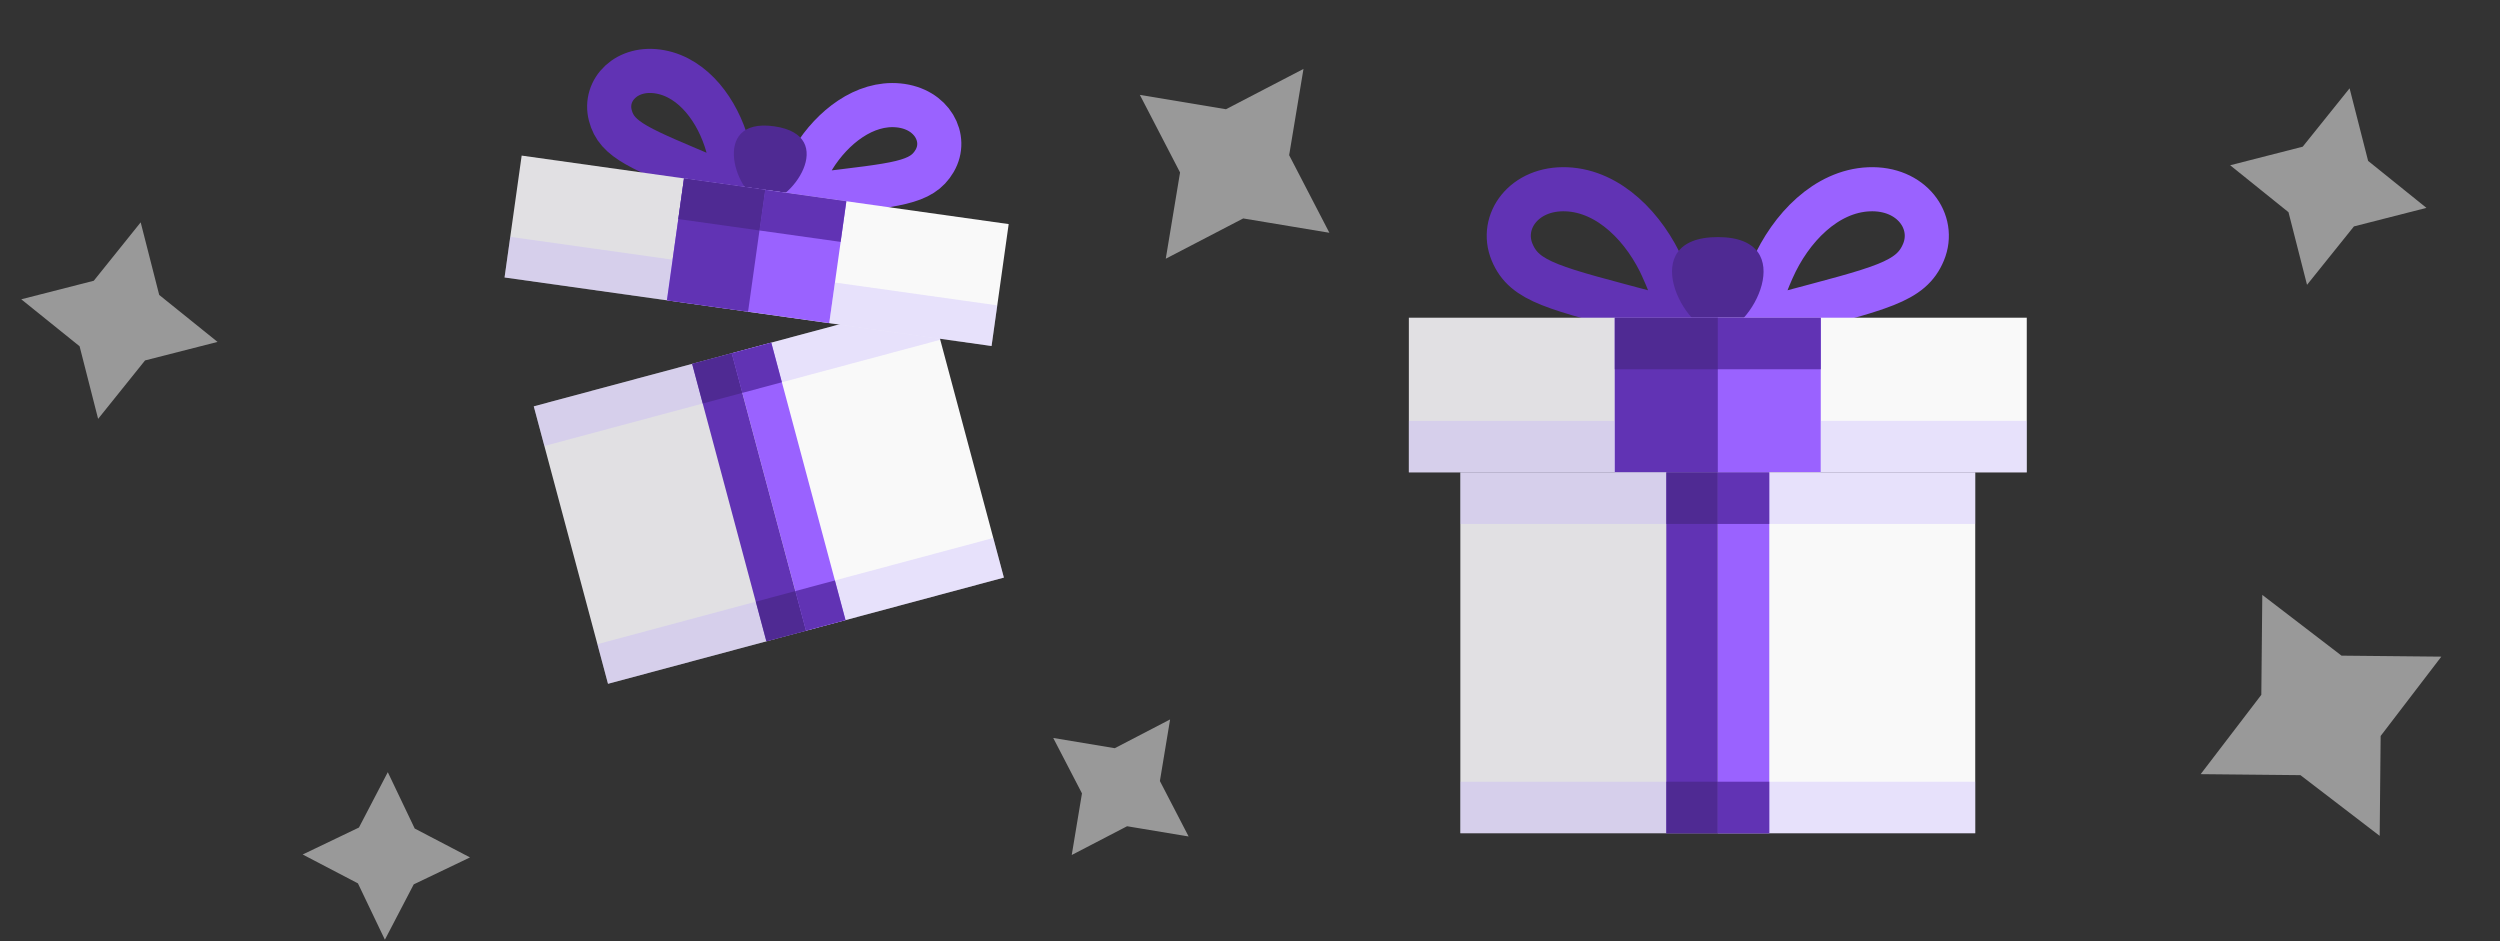 <svg  viewBox="0 0 85 32" fill="none" xmlns="http://www.w3.org/2000/svg">
    <rect x="0" y="0" width="85" height="32" fill="#333333" stroke="none"/>
    <path fill-rule="evenodd" clip-rule="evenodd" d="m4.93 12.255 2.466-.63-1.983-1.597-.63-2.468-1.595 1.986-2.465.63 1.983 1.597.63 2.468 1.595-1.986zM80.034 7.698l2.465-.63-1.983-1.597-.63-2.468-1.594 1.985-2.466.631 1.983 1.596.63 2.469 1.595-1.986zM42.27 7.427l2.929.487-1.368-2.638.487-2.932-2.635 1.37-2.928-.488 1.367 2.638-.486 2.932 2.634-1.37zM78.215 26.355l2.694 2.064.033-3.396 2.063-2.697-3.393-.034-2.694-2.065-.033 3.397-2.062 2.697 3.392.034zM38.321 28.092l2.092.348-.977-1.885.347-2.094-1.881.978-2.092-.348.977 1.884-.348 2.095 1.882-.978zM12.17 30.035l.916 1.915.981-1.882 1.913-.916-1.88-.982-.915-1.916-.981 1.882-1.913.917 1.88.982z" fill="#fff" fill-opacity=".5"/>
    <path fill-rule="evenodd" clip-rule="evenodd" d="m24.878 12.01 6.73-1.805 2.524 9.433-6.73 1.806-2.524-9.433z" fill="#F9F9F9"/>
    <path fill-rule="evenodd" clip-rule="evenodd" d="m18.148 13.816 6.73-1.805 2.524 9.433-6.73 1.805-2.524-9.433z" fill="#E1E0E3"/>
    <path fill-rule="evenodd" clip-rule="evenodd" d="m23.532 12.372 1.346-.361 2.524 9.433-1.346.36-2.524-9.432z" fill="#6133B4"/>
    <path fill-rule="evenodd" clip-rule="evenodd" d="m24.878 12.01 1.346-.36 2.524 9.433-1.346.36-2.524-9.432z" fill="#9A62FF"/>
    <path fill-rule="evenodd" clip-rule="evenodd" d="m25.696 20.457 1.345-.36.361 1.347-1.346.36-.36-1.347zM23.532 12.372l1.346-.361.36 1.347-1.346.361-.36-1.347z" fill="#4F2A93"/>
    <path fill-rule="evenodd" clip-rule="evenodd" d="m18.148 13.816 5.384-1.444.36 1.348-5.383 1.444-.36-1.348zM20.312 21.902l5.384-1.445.36 1.348-5.383 1.444-.36-1.347zM26.224 11.65l5.383-1.445.36 1.348-5.383 1.444-.36-1.347zM28.387 19.735l5.384-1.444.36 1.347-5.383 1.445-.36-1.348z" fill="#BDA8FF" fill-opacity=".3"/>
    <path fill-rule="evenodd" clip-rule="evenodd" d="m27.041 20.096 1.346-.36.361 1.347-1.346.36-.36-1.347zM24.878 12.01l1.346-.36.36 1.347-1.346.361-.36-1.347z" fill="#6133B4"/>
    <path clip-rule="evenodd" d="M24.735 4.954c-.335-1.183-1.148-2.301-2.285-2.51-1.138-.21-1.923.616-1.7 1.476.221.86 1 1.122 3.498 2.183.71.302.823.034.487-1.149z" stroke="#6133B4" stroke-width="1.5"/>
    <path clip-rule="evenodd" d="M27.66 5.365c.648-1.044 1.737-1.895 2.888-1.782 1.151.112 1.678 1.123 1.228 1.889-.45.765-1.27.802-3.964 1.133-.765.094-.8-.195-.152-1.24z" stroke="#9A62FF" stroke-width="1.5"/>
    <path fill-rule="evenodd" clip-rule="evenodd" d="M26.319 4.294c-2.24-.315-1.259 2.44-.36 2.566.898.126 2.6-2.25.36-2.566z" fill="#4F2A93"/>
    <path fill-rule="evenodd" clip-rule="evenodd" d="m26.016 6.454 8.279 1.165-.582 4.145-8.279-1.165.582-4.145z" fill="#F9F9F9"/>
    <path fill-rule="evenodd" clip-rule="evenodd" d="m17.737 5.29 8.279 1.164-.582 4.145-8.279-1.165.582-4.145z" fill="#E1E0E3"/>
    <path fill-rule="evenodd" clip-rule="evenodd" d="m23.256 6.066 5.52.777-.582 4.144-5.52-.776.582-4.145z" fill="#9A62FF"/>
    <path fill-rule="evenodd" clip-rule="evenodd" d="m23.256 6.066 2.76.388-.582 4.145-2.76-.388.582-4.145z" fill="#6133B4"/>
    <path fill-rule="evenodd" clip-rule="evenodd" d="m26.016 6.454 2.76.389-.195 1.381-2.76-.388.195-1.382z" fill="#6133B4"/>
    <path fill-rule="evenodd" clip-rule="evenodd" d="m23.256 6.066 2.76.388-.194 1.382-2.76-.388.194-1.382z" fill="#4F2A93"/>
    <path fill-rule="evenodd" clip-rule="evenodd" d="m17.349 8.053 5.52.776-.195 1.382-5.519-.777.194-1.381zM28.388 9.606l5.519.776-.194 1.382-5.52-.777.195-1.381z" fill="#BDA8FF" fill-opacity=".3"/>
    <path clip-rule="evenodd" d="M56.55 9.16c-.624-1.413-1.83-2.662-3.282-2.724-1.452-.062-2.285 1.104-1.858 2.135.426 1.031 1.441 1.22 4.734 2.104.935.25 1.03-.102.406-1.515z" stroke="#6133B4" stroke-width="1.5"/>
    <path clip-rule="evenodd" d="M60.26 9.16c.624-1.413 1.83-2.662 3.283-2.724 1.451-.062 2.284 1.104 1.857 2.135-.426 1.031-1.44 1.22-4.734 2.104-.935.25-1.03-.102-.406-1.515z" stroke="#9A62FF" stroke-width="1.5"/>
    <path fill-rule="evenodd" clip-rule="evenodd" d="M58.405 8.061c-2.842 0-1.14 3.256 0 3.256s2.842-3.256 0-3.256z" fill="#4F2A93"/>
    <path fill-rule="evenodd" clip-rule="evenodd" d="M58.405 10.802H68.91v5.259H58.405v-5.259z" fill="#F9F9F9"/>
    <path fill-rule="evenodd" clip-rule="evenodd" d="M47.901 10.802h10.504v5.259H47.901v-5.259z" fill="#E1E0E3"/>
    <path fill-rule="evenodd" clip-rule="evenodd" d="M54.904 10.802h7.002v5.259h-7.002v-5.259z" fill="#9A62FF"/>
    <path fill-rule="evenodd" clip-rule="evenodd" d="M54.904 10.802h3.501v5.259h-3.501v-5.259zM58.405 10.802h3.501v1.753h-3.5v-1.753z" fill="#6133B4"/>
    <path fill-rule="evenodd" clip-rule="evenodd" d="M54.904 10.802h3.501v1.753h-3.501v-1.753z" fill="#4F2A93"/>
    <path fill-rule="evenodd" clip-rule="evenodd" d="M58.405 16.06h8.753v12.27h-8.753V16.06z" fill="#F9F9F9"/>
    <path fill-rule="evenodd" clip-rule="evenodd" d="M49.652 16.06h8.753v12.27h-8.753V16.06z" fill="#E1E0E3"/>
    <path fill="#6133B4" d="M56.654 16.061h1.751v12.27h-1.751z"/>
    <path fill="#9A62FF" d="M58.405 16.061h1.751v12.27h-1.751z"/>
    <path fill-rule="evenodd" clip-rule="evenodd" d="M56.654 26.578h1.751v1.753h-1.75v-1.753zM56.654 16.06h1.751v1.754h-1.75V16.06z" fill="#4F2A93"/>
    <path fill-rule="evenodd" clip-rule="evenodd" d="M49.652 16.06h7.002v1.754h-7.002V16.06z" fill="#BDA8FF" fill-opacity=".3"/>
    <path fill-rule="evenodd" clip-rule="evenodd" d="M47.901 14.308h7.003v1.753H47.9v-1.753zM49.652 26.578h7.002v1.753h-7.002v-1.753zM60.156 16.06h7.002v1.754h-7.002V16.06z" fill="#BDA8FF" fill-opacity=".3"/>
    <path fill-rule="evenodd" clip-rule="evenodd" d="M61.906 14.308h7.003v1.753h-7.003v-1.753zM60.156 26.578h7.002v1.753h-7.002v-1.753z" fill="#BDA8FF" fill-opacity=".3"/>
    <path fill-rule="evenodd" clip-rule="evenodd" d="M58.405 26.578h1.75v1.753h-1.75v-1.753zM58.405 16.06h1.75v1.754h-1.75V16.06z" fill="#6133B4"/>
</svg>
